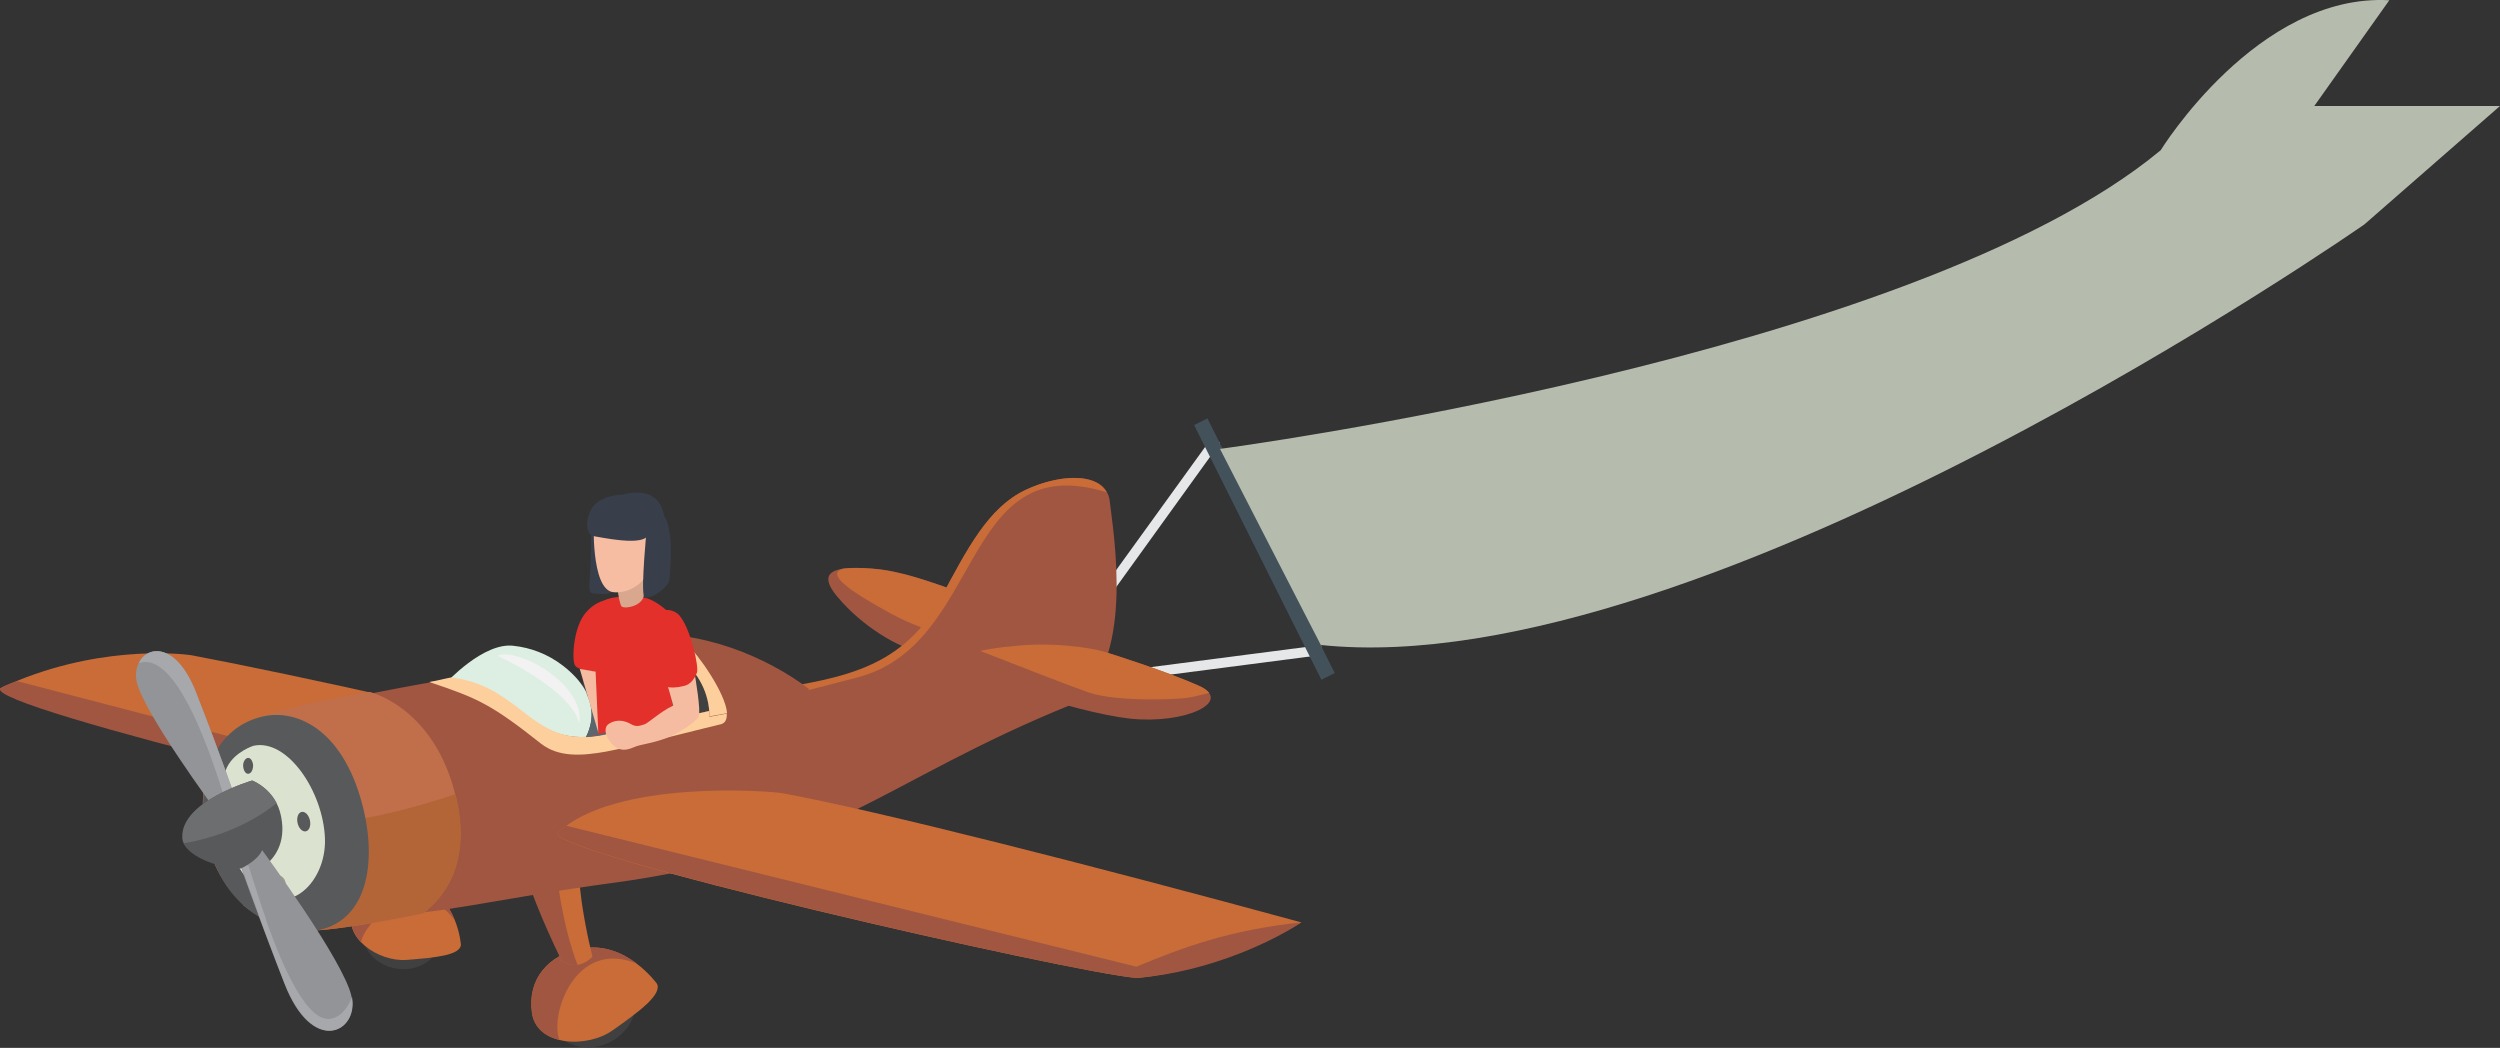 <?xml version="1.0" encoding="UTF-8" standalone="no"?>
<!-- Generator: Adobe Illustrator 21.1.0, SVG Export Plug-In . SVG Version: 6.00 Build 0)  -->

<svg
   xmlns:dc="http://purl.org/dc/elements/1.1/"
   xmlns:cc="http://creativecommons.org/ns#"
   xmlns:rdf="http://www.w3.org/1999/02/22-rdf-syntax-ns#"
   xmlns:svg="http://www.w3.org/2000/svg"
   xmlns="http://www.w3.org/2000/svg"
   xmlns:sodipodi="http://sodipodi.sourceforge.net/DTD/sodipodi-0.dtd"
   xmlns:inkscape="http://www.inkscape.org/namespaces/inkscape"
   version="1.1"
   id="Layer_1"
   x="0px"
   y="0px"
   viewBox="0 0 553.322 231.917"
   xml:space="preserve"
   sodipodi:docname="scheduleplane.svg"
   width="553.322"
   height="231.917"
   inkscape:version="0.92.2 (5c3e80d, 2017-08-06)"><rect x="0" y="0" width="553.322" height="231.917" fill="#333333" stroke="none"/><defs
     id="defs131" /><sodipodi:namedview
     pagecolor="#ffffff"
     bordercolor="#666666"
     borderopacity="1"
     objecttolerance="10"
     gridtolerance="10"
     guidetolerance="10"
     inkscape:pageopacity="0"
     inkscape:pageshadow="2"
     inkscape:window-width="640"
     inkscape:window-height="480"
     id="namedview129"
     showgrid="false"
     fit-margin-top="0"
     fit-margin-left="0"
     fit-margin-right="0"
     fit-margin-bottom="0"
     inkscape:zoom="0.40972222"
     inkscape:cx="282.12188"
     inkscape:cy="130.7635"
     inkscape:window-x="0"
     inkscape:window-y="0"
     inkscape:window-maximized="0"
     inkscape:current-layer="Layer_1" /><style
     type="text/css"
     id="style2">
	.st0{fill-rule:evenodd;clip-rule:evenodd;fill:#404041;}
	.st1{fill-rule:evenodd;clip-rule:evenodd;fill:#C96C38;}
	.st2{fill-rule:evenodd;clip-rule:evenodd;fill:#A15641;}
	.st3{fill-rule:evenodd;clip-rule:evenodd;fill:#DCEFE2;}
	.st4{fill-rule:evenodd;clip-rule:evenodd;fill:#E6E7E8;}
	.st5{fill-rule:evenodd;clip-rule:evenodd;fill:#FDCF9D;}
	.st6{fill-rule:evenodd;clip-rule:evenodd;fill:#C16F4A;}
	.st7{fill-rule:evenodd;clip-rule:evenodd;fill:#B46538;}
	.st8{fill-rule:evenodd;clip-rule:evenodd;fill:#58595B;}
	.st9{fill-rule:evenodd;clip-rule:evenodd;fill:#DCE2D0;}
	.st10{fill-rule:evenodd;clip-rule:evenodd;fill:#9AA08D;}
	.st11{fill-rule:evenodd;clip-rule:evenodd;fill:#929497;}
	.st12{fill-rule:evenodd;clip-rule:evenodd;fill:#A6A8AB;}
	.st13{fill-rule:evenodd;clip-rule:evenodd;fill:#6D6E70;}
	.st14{fill-rule:evenodd;clip-rule:evenodd;fill:#5A666E;}
	.st15{fill-rule:evenodd;clip-rule:evenodd;fill:#43525A;}
	.st16{fill-rule:evenodd;clip-rule:evenodd;fill:#F2F2F2;}
	.st17{fill:#E3302A;}
	.st18{fill:#393E4B;}
	.st19{fill:#D8A78E;}
	.st20{fill:#F6BDA2;}
	.st21{fill:#F5BCA1;}
	.st22{fill:#B5BCAD;}
</style><path
     class="st0"
     d="m 155.022,143.554 c -1.9,-1.1 -15.5,-3.1 -15.5,-3.1 -8.7,1.9 -11.9,10.4 -10.9,17.7 -12.8,0.8 -20,3.4 -29,-7.9 0,0 -2.6,5.8 1.7,12.7 4.4,6.9 12.5,14.7 30.4,11 17.9,-3.8 32.7,-5.5 33.2,-13.9 0.5,-8.3 -9.9,-16.5 -9.9,-16.5 z"
     id="path4"
     inkscape:connector-curvature="0"
     style="clip-rule:evenodd;fill:#404041;fill-rule:evenodd" /><g
     id="g16"
     transform="translate(-5.878,-186.846)"><ellipse
       transform="matrix(0.926,-0.376,0.376,0.926,-144.245,81.764)"
       class="st0"
       cx="137.1"
       cy="410"
       rx="9.8"
       ry="8.6"
       id="ellipse6"
       style="clip-rule:evenodd;fill:#404041;fill-rule:evenodd" /><path
       class="st1"
       d="m 151.3,404.6 c 1.1,2.4 -3.9,6.1 -9.7,10.2 -5.8,4.2 -17,3.6 -18,-3.9 -1,-7.5 3.8,-12.7 10.8,-14.1 10,-1.9 16.9,7.8 16.9,7.8 z"
       id="path8"
       inkscape:connector-curvature="0"
       style="clip-rule:evenodd;fill:#c96c38;fill-rule:evenodd" /><path
       class="st2"
       d="m 123.6,410.9 c -1,-7.5 3.8,-12.7 10.8,-14.1 5.1,-1 9.4,1 12.4,3.3 -13.8,-5.6 -19.3,11.7 -17.1,16.9 -3.2,-0.7 -5.7,-2.7 -6.1,-6.1 z"
       id="path10"
       inkscape:connector-curvature="0"
       style="clip-rule:evenodd;fill:#a15641;fill-rule:evenodd" /><path
       class="st1"
       d="m 133.9,373.1 c -0.3,4.5 0,12.7 3.1,25.5 -3.5,3.5 -6.8,0.9 -6.8,0.9 L 121,376.3 Z"
       id="path12"
       inkscape:connector-curvature="0"
       style="clip-rule:evenodd;fill:#c96c38;fill-rule:evenodd" /><path
       class="st2"
       d="m 128.4,374.5 c 0.6,6.2 1.9,17 5.3,25.9 -2,0.3 -3.5,-0.9 -3.5,-0.9 -4.6,-9.4 -7.2,-16.4 -9.4,-23.2 z"
       id="path14"
       inkscape:connector-curvature="0"
       style="clip-rule:evenodd;fill:#a15641;fill-rule:evenodd" /></g><path
     class="st3"
     d="m 104.522,155.054 c -4,-2.6 -6,-3.7 -6,-3.7 0,0 8.5,-9.4 15.3,-8.4 3.5,0.4 7.3,1.7 10.8,4.4 11.2,8.7 4.2,17.1 4.2,17.1 h -2.2 c -9.8,-0.2 -18.3,-7 -22.1,-9.4 z"
     id="path18"
     inkscape:connector-curvature="0"
     style="clip-rule:evenodd;fill:#dcefe2;fill-rule:evenodd" /><path
     class="st2"
     d="m 211.622,130.754 c -5.3,-1.8 -12.1,-4.5 -18.6,-4.9 -6.5,-0.5 -13.1,-0.2 -7.7,6.2 5.4,6.5 13.4,11.3 18.5,12.3 5.1,0.9 7.8,-13.6 7.8,-13.6 z"
     id="path20"
     inkscape:connector-curvature="0"
     style="clip-rule:evenodd;fill:#a15641;fill-rule:evenodd" /><path
     class="st1"
     d="m 208.422,140.654 c -6.8,-2.8 -7.8,-2.7 -15.9,-7.5 -8.1,-4.8 -8.3,-6.6 -5.9,-7.3 1.8,-0.2 4,-0.2 6.3,0 6.5,0.5 13.4,3.1 18.6,4.9 0.1,0 -1,5.9 -3.1,9.9 z"
     id="path22"
     inkscape:connector-curvature="0"
     style="clip-rule:evenodd;fill:#c96c38;fill-rule:evenodd" /><path
     class="st1"
     d="m 42.522,145.054 c -2.9,-0.5 -22,-2.3 -42.3,7.2 -5.4,2.5 111.6,31.8 126.3,33 15.3,-1.4 32.3,-9.8 36.4,-12.3 -46.7,-12.6 -99.6,-24 -120.4,-27.9 z"
     id="path24"
     inkscape:connector-curvature="0"
     style="clip-rule:evenodd;fill:#c96c38;fill-rule:evenodd" /><path
     class="st2"
     d="m 3.822,150.754 c -0.9,0.3 -2.9,0.9 -3.7,1.6 -4.4,4 111.7,31.7 126.4,32.9 16.9,-1.4 31.2,-8.8 36.4,-12.3 -16.2,1.7 -26.6,5.7 -36.5,9.8 z"
     id="path26"
     inkscape:connector-curvature="0"
     style="clip-rule:evenodd;fill:#a15641;fill-rule:evenodd" /><g
     id="g38"
     transform="translate(-5.878,-186.846)"><ellipse
       transform="matrix(0.162,-0.987,0.987,0.162,-308.924,423.441)"
       class="st0"
       cx="94.7"
       cy="393.5"
       rx="7.6"
       ry="8.7"
       id="ellipse28"
       style="clip-rule:evenodd;fill:#404041;fill-rule:evenodd" /><path
       class="st1"
       d="m 107.9,396 c -0.3,2.3 -5.7,2.8 -12,3.3 -6.3,0.5 -14.5,-5.1 -11.8,-11.2 2.7,-6.1 8.7,-7.8 14.6,-5.7 8.5,3.1 9.2,13.6 9.2,13.6 z"
       id="path30"
       inkscape:connector-curvature="0"
       style="clip-rule:evenodd;fill:#c96c38;fill-rule:evenodd" /><path
       class="st2"
       d="m 84.1,388 c 2.7,-6.1 8.7,-7.8 14.6,-5.7 4.3,1.6 6.6,5.1 7.8,8.2 -7.8,-10.6 -19.9,-0.1 -20.7,4.9 -1.9,-2 -2.9,-4.6 -1.7,-7.4 z"
       id="path32"
       inkscape:connector-curvature="0"
       style="clip-rule:evenodd;fill:#a15641;fill-rule:evenodd" /><path
       class="st1"
       d="m 109.3,364.2 c -2.3,3.3 -5.9,9.6 -9.4,20.7 -4.2,1 -5.5,-2.5 -5.5,-2.5 l 3.8,-21.8 z"
       id="path34"
       inkscape:connector-curvature="0"
       style="clip-rule:evenodd;fill:#c96c38;fill-rule:evenodd" /><path
       class="st2"
       d="m 104.5,362.7 c -2.4,4.9 -6.4,13.7 -7.9,22 -1.7,-0.7 -2.3,-2.3 -2.3,-2.3 0.9,-9.2 2.1,-15.7 3.5,-21.8 z"
       id="path36"
       inkscape:connector-curvature="0"
       style="clip-rule:evenodd;fill:#a15641;fill-rule:evenodd" /></g><rect
     x="220.379"
     y="179.202"
     transform="rotate(-7.394)"
     class="st4"
     width="51.201"
     height="2.2"
     id="rect40"
     style="clip-rule:evenodd;fill:#e6e7e8;fill-rule:evenodd;stroke-width:1" /><polygon
     class="st4"
     points="244.7,324.4 274.1,283.7 275.9,284.9 246.5,325.7 "
     id="polygon42"
     style="clip-rule:evenodd;fill:#e6e7e8;fill-rule:evenodd"
     transform="translate(-5.878,-186.846)" /><path
     class="st2"
     d="m 179.022,152.354 c 13.8,-3.4 23.4,-9 29.3,-20 5.9,-11 10.5,-20 18.7,-23.9 8.2,-3.9 17.9,-3.9 18.6,2.5 0.7,6.4 6,36.6 -8.5,45 -41.9,17 -53.8,33.1 -101.8,39.5 -24,3.2 -42.8,7.8 -47.4,6.4 4.4,-4.9 7.1,-15.8 4.1,-27.4 -2.9,-11.6 -15.2,-18.9 -17.5,-19.5 6.3,-1.2 23.2,-4.6 25.1,-4.5 15.8,2.1 18.2,15.7 34,12.2 12.7,-2.9 45.4,-10.3 45.4,-10.3 z"
     id="path44"
     inkscape:connector-curvature="0"
     style="clip-rule:evenodd;fill:#a15641;fill-rule:evenodd" /><path
     class="st2"
     d="m 95.022,150.954 c 2.4,-0.4 4.1,-0.7 4.6,-0.6 15.8,2.1 18.2,15.7 34,12.2 6.3,-1.4 17.4,-3.9 27,-6 0.5,2 0.3,3.5 -1.3,3.8 -1.9,0.4 -19.6,5 -25.2,6 -5.6,1 -10.5,1.2 -14.3,-1.7 -11,-8.7 -14,-10.1 -24.8,-13.7 z"
     id="path46"
     inkscape:connector-curvature="0"
     style="clip-rule:evenodd;fill:#a15641;fill-rule:evenodd" /><path
     class="st5"
     d="m 95.022,150.954 c 2.4,-0.4 4.6,-1.1 5.1,-1 15.8,2.1 17.7,16.1 33.5,12.6 6.3,-1.4 17.4,-3.9 27,-6 0.5,2 0.3,3.5 -1.3,3.8 -1.9,0.4 -19.6,5 -25.2,6 -5.6,1 -10.5,1.2 -14.3,-1.7 -11,-8.7 -14,-10.1 -24.8,-13.7 z"
     id="path48"
     inkscape:connector-curvature="0"
     style="clip-rule:evenodd;fill:#fdcf9d;fill-rule:evenodd" /><path
     class="st2"
     d="m 245.422,144.554 c -4,-1.4 -13.2,-2.5 -21.5,-1.5 -8.3,1 -13.2,1.4 -12.5,3.6 0.6,2.1 26.5,11.1 38.7,12.4 12.3,1.3 22.9,-3.8 15.3,-7.2 -7.2,-3.3 -20,-7.3 -20,-7.3 z"
     id="path50"
     inkscape:connector-curvature="0"
     style="clip-rule:evenodd;fill:#a15641;fill-rule:evenodd" /><path
     class="st6"
     d="m 81.822,153.154 c 0,0 13.5,3.1 18.6,21.4 5.1,18.3 -4.6,25.7 -6.8,27.6 0,0 -16.6,3.5 -24.4,3.8 -7.7,0.3 -19.8,-5.2 -23.3,-19.4 -3.5,-14.2 2,-25.1 13.1,-28.4 11.2,-3.3 22.8,-5 22.8,-5 z"
     id="path52"
     inkscape:connector-curvature="0"
     style="clip-rule:evenodd;fill:#c16f4a;fill-rule:evenodd" /><path
     class="st7"
     d="m 53.822,200.354 c 5.5,-7.1 15.1,-18 22.5,-18.7 8.8,-0.8 20.3,-4.5 24.5,-5.9 4.4,17.5 -4.9,24.6 -7.1,26.4 0,0 -16.6,3.5 -24.4,3.8 -4.4,0.2 -10.4,-1.6 -15.5,-5.6 z"
     id="path54"
     inkscape:connector-curvature="0"
     style="clip-rule:evenodd;fill:#b46538;fill-rule:evenodd" /><path
     class="st8"
     d="m 46.022,186.554 c -3.3,-13.6 1.2,-25.2 11.8,-27.9 7,-1.8 17,1.9 21.8,17.4 4.2,13.7 2.1,27.5 -9.1,29.8 -5.5,1.2 -20.2,-1.8 -24.5,-19.3 z"
     id="path56"
     inkscape:connector-curvature="0"
     style="clip-rule:evenodd;fill:#58595b;fill-rule:evenodd" /><path
     class="st9"
     d="m 56.122,165.054 c 7.5,-1.6 15.4,10.1 15.8,20.5 0.4,10.3 -9.3,19.1 -17.1,9.2 -7.7,-9.9 -6.3,-21.4 -4.6,-24.9 1.7,-3.5 5.9,-4.8 5.9,-4.8 z"
     id="path58"
     inkscape:connector-curvature="0"
     style="clip-rule:evenodd;fill:#dce2d0;fill-rule:evenodd" /><ellipse
     transform="rotate(-12.439)"
     class="st8"
     cx="26.478"
     cy="192.061"
     rx="1.4"
     ry="2.2"
     id="ellipse60"
     style="clip-rule:evenodd;fill:#58595b;fill-rule:evenodd;stroke-width:1" /><path
     class="st8"
     d="m 53.822,169.654 c 0.1,1 0.6,1.7 1.2,1.6 0.6,-0.1 1,-0.9 1,-1.9 -0.1,-1 -0.6,-1.7 -1.2,-1.6 -0.6,0.1 -1.1,1 -1,1.9 z"
     id="path62"
     inkscape:connector-curvature="0"
     style="clip-rule:evenodd;fill:#58595b;fill-rule:evenodd" /><ellipse
     transform="rotate(-12.434)"
     class="st10"
     cx="18.063"
     cy="204.211"
     rx="1.6"
     ry="1.8"
     id="ellipse64"
     style="clip-rule:evenodd;fill:#9aa08d;fill-rule:evenodd;stroke-width:1" /><path
     class="st11"
     d="m 47.822,179.454 c 0,0 -16.2,-21.9 -17.6,-28.7 -1.3,-6.8 7.6,-11.7 13.2,2.6 5.6,14.3 8.4,22.6 8.4,22.6 0,0 -3.8,0.5 -4,3.5 z"
     id="path66"
     inkscape:connector-curvature="0"
     style="clip-rule:evenodd;fill:#929497;fill-rule:evenodd" /><path
     class="st12"
     d="m 30.722,146.754 c 1.9,-4 8.4,-4.6 12.7,6.6 5.6,14.3 8.4,22.6 8.4,22.6 0,0 -1.1,0.2 -2.1,0.8 -3.1,-10.1 -9.6,-29.1 -16.9,-30.2 -0.7,-0.1 -1.4,0 -2.1,0.2 z"
     id="path68"
     inkscape:connector-curvature="0"
     style="clip-rule:evenodd;fill:#a6a8ab;fill-rule:evenodd" /><path
     class="st1"
     d="m 189.322,150.054 c -3.1,0.8 -15.3,4 -19.7,5 l -2.8,-1.8 c 16.8,-2.9 32.3,-3.9 41.4,-20.9 5.9,-11 10.5,-20 18.7,-23.9 7.2,-3.4 15.6,-3.9 18,0.5 -32.7,-10.1 -26.9,34.1 -55.6,41.1 z"
     id="path70"
     inkscape:connector-curvature="0"
     style="clip-rule:evenodd;fill:#c96c38;fill-rule:evenodd" /><path
     class="st8"
     d="m 55.822,172.754 c 0,0 5.3,2 6.4,8 1.2,6 -1.7,9.4 -3.7,10.9 -7,2.1 -18,-1.7 -18.2,-6.2 -0.4,-8.1 15.5,-12.7 15.5,-12.7 z"
     id="path72"
     inkscape:connector-curvature="0"
     style="clip-rule:evenodd;fill:#58595b;fill-rule:evenodd" /><path
     class="st13"
     d="m 55.822,172.754 c 0,0 3.5,1.3 5.4,5 -4.7,3.8 -11.1,6.9 -18.5,8.5 -0.7,0.1 -1.4,0.3 -2,0.4 -0.2,-0.4 -0.3,-0.8 -0.3,-1.3 -0.5,-8 15.4,-12.6 15.4,-12.6 z"
     id="path74"
     inkscape:connector-curvature="0"
     style="clip-rule:evenodd;fill:#6d6e70;fill-rule:evenodd" /><path
     class="st11"
     d="m 58.022,188.154 c 0,0 18.3,24.8 19.8,32.5 1.5,7.7 -8.6,13.2 -14.9,-3 -6.3,-16.2 -9.5,-25.5 -9.5,-25.5 0,0 3.6,-1.6 4.6,-4 z"
     id="path76"
     inkscape:connector-curvature="0"
     style="clip-rule:evenodd;fill:#929497;fill-rule:evenodd" /><path
     class="st1"
     d="m 173.122,175.554 c -2.9,-0.5 -36.9,-3.1 -49.6,8.7 -4.4,4.1 113.4,31 128.1,32.2 15.3,-1.4 32.3,-9.8 36.4,-12.3 -46.6,-12.7 -94.1,-24.8 -114.9,-28.6 z"
     id="path78"
     inkscape:connector-curvature="0"
     style="clip-rule:evenodd;fill:#c96c38;fill-rule:evenodd" /><path
     class="st2"
     d="m 125.322,182.754 c -0.7,0.5 -1,0.7 -1.8,1.5 -4.4,4 113.4,31 128.1,32.2 16.9,-1.4 31.2,-8.8 36.4,-12.3 -16.2,1.7 -26.6,5.7 -36.5,9.8 z"
     id="path80"
     inkscape:connector-curvature="0"
     style="clip-rule:evenodd;fill:#a15641;fill-rule:evenodd" /><path
     class="st12"
     d="m 73.322,225.454 c -5.2,1.1 -10.6,-11 -14.4,-21.7 0,0 0,-0.1 0,-0.1 0,-0.1 -0.1,-0.3 -0.1,-0.4 -0.8,-2.2 -1.5,-4.4 -2.1,-6.3 -0.1,-0.2 -0.1,-0.4 -0.2,-0.6 -0.5,-1.6 -1,-3 -1.3,-4.1 -0.1,-0.3 -0.2,-0.5 -0.3,-0.8 -0.7,0.4 -1.3,0.7 -1.3,0.7 0,0 0,0 0,0.1 0.1,0.2 0.2,0.6 0.4,1.2 0.3,1 0.9,2.6 1.7,4.7 0.4,1.2 1,2.6 1.5,4.2 0.1,0.2 0.1,0.4 0.2,0.6 v 0 c 1.5,3.9 3.3,8.9 5.6,14.7 6.1,15.5 15.6,11.1 15,3.9 -0.1,-0.6 -0.1,-0.9 -0.1,-0.9 0,0 -1.4,4.2 -4.6,4.8 z"
     id="path82"
     inkscape:connector-curvature="0"
     style="clip-rule:evenodd;fill:#a6a8ab;fill-rule:evenodd" /><path
     class="st2"
     d="m 139.522,140.554 c 15.4,-1.6 30.2,4.9 39.5,11.9 0.4,0.6 -4.2,2.6 -9,3.7 -5.3,1.1 -12,2.3 -13,2.5 0,-10.6 -10.2,-17.3 -17.5,-18.1 z"
     id="path84"
     inkscape:connector-curvature="0"
     style="clip-rule:evenodd;fill:#a15641;fill-rule:evenodd" /><path
     class="st5"
     d="m 139.522,140.554 c 3.3,-0.3 6.5,-0.3 9.7,0 1.1,0.7 2.1,1.5 2.9,2.2 2.3,1.9 8.5,10.7 8.8,15.1 -2,0.4 -3.5,0.6 -3.9,0.7 0,-10.5 -10.2,-17.2 -17.5,-18 z"
     id="path86"
     inkscape:connector-curvature="0"
     style="clip-rule:evenodd;fill:#fdcf9d;fill-rule:evenodd" /><path
     class="st1"
     d="m 216.922,144.054 c 2,-0.4 4.4,-0.8 6.9,-1 8.3,-1 17.6,0.1 21.5,1.5 0,0 12.8,4 20,7.2 1.2,0.5 1.9,1.1 2.3,1.6 -2.3,0.6 -3.1,0.8 -4.9,1.1 -1.8,0.3 -15.3,1 -21.8,-1.2 -5.9,-2.1 -17.6,-6.7 -24,-9.2 z"
     id="path88"
     inkscape:connector-curvature="0"
     style="clip-rule:evenodd;fill:#c96c38;fill-rule:evenodd" /><path
     class="st14"
     d="m 152.722,158.254 c 0.2,-1.9 0.6,-3.9 -1.3,-6.7 -1.9,-2.8 -7.9,-2.3 -10,-2.8 -5.4,0.1 -6.7,-0.4 -7.7,0.2 -1.2,0.7 -2.6,2.4 -3.9,4.6 2,4.1 0.8,7.7 -0.1,9.6 1.2,-0.1 2.5,-0.2 3.9,-0.5 4.6,-1.2 11.8,-2.8 19.1,-4.4 z"
     id="path90"
     inkscape:connector-curvature="0"
     style="clip-rule:evenodd;fill:#5a666e;fill-rule:evenodd" /><path
     class="st15"
     d="m 144.622,160.054 0.7,-0.2 c 0.4,-1.4 0.8,-2.4 1,-3.8 z"
     id="path92"
     inkscape:connector-curvature="0"
     style="clip-rule:evenodd;fill:#43525a;fill-rule:evenodd" /><path
     class="st16"
     d="m 110.122,145.154 c 0,0 16.3,7.4 18.1,15 1.3,-8.9 -13.9,-17 -18.1,-15 z"
     id="path94"
     inkscape:connector-curvature="0"
     style="clip-rule:evenodd;fill:#f2f2f2;fill-rule:evenodd" /><rect
     x="194.361"
     y="202.31"
     transform="rotate(-26.552)"
     class="st15"
     width="3.3"
     height="62.998"
     id="rect96"
     style="clip-rule:evenodd;fill:#43525a;fill-rule:evenodd;stroke-width:1" /><g
     id="g120"
     transform="translate(-5.878,-186.846)"><path
       class="st17"
       d="m 141.2,319.5 c 0,0 -3.5,-0.1 -6.1,3.5 -2.4,3.4 -2.7,10.2 -1.9,11.2 0.7,1 3.7,1.3 4.5,1.2 0.8,0 3.9,-11.4 3.5,-15.9 z"
       id="path98"
       inkscape:connector-curvature="0"
       style="fill:#e3302a" /><path
       class="st17"
       d="m 144.6,318.9 c -2.9,0 -6,0.4 -6.9,3 -0.9,2.6 -2.4,8.7 -1.3,10.4 1.1,1.7 1.7,10.4 1.6,13.2 -0.2,2.7 1.5,3.9 -1.3,4.3 -24.1,3.9 0,0 0,0 0,0 2.6,-1.4 10.2,-0.9 10.4,0.6 12.5,-4.2 10.4,-3.5 -8.2,2.8 -1.4,2.1 -2.5,-2.3 -1.1,-4.4 0.8,-4.4 0.6,-8 -0.2,-3.7 1.5,-10.1 -1.8,-13 -4.1,-3.6 -6.1,-3.2 -9,-3.2 z"
       id="path100"
       inkscape:connector-curvature="0"
       style="fill:#e3302a" /><g
       id="g112"><path
         class="st18"
         d="m 136.7,302.3 c 0,0 0.1,3.9 -0.1,9 -0.1,4.7 -0.9,6.9 0.7,6.9 1.6,0.1 5.1,0.9 5.9,-3 1.5,-7.2 -2.2,-16.8 -1.5,-13.8 z"
         id="path102"
         inkscape:connector-curvature="0"
         style="fill:#393e4b" /><path
         class="st19"
         d="m 142.1,312.9 c 0,0 0.6,7.6 1.4,8.2 0.8,0.6 4.9,-0.2 4.9,-2.8 0,-2.6 -0.3,-6 -0.3,-6 z"
         id="path104"
         inkscape:connector-curvature="0"
         style="fill:#d8a78e" /><path
         class="st20"
         d="m 137.3,301.9 c 0,0 -0.7,15.2 4.2,16 3.7,0.5 8.5,-2.5 8.7,-7.5 0.2,-5 2,-11.1 -1.5,-11.1 -3.5,-0.1 -11.8,-0.8 -11.4,2.6 z"
         id="path106"
         inkscape:connector-curvature="0"
         style="fill:#f6bda2" /><path
         class="st18"
         d="m 152.9,301 c 2.2,3.7 1.3,11.5 1.2,13.8 -0.1,2.3 -4.8,5 -5.6,4.1 -0.9,-0.9 0.6,-16 0.6,-16 0,0 1.6,-5.6 3.8,-1.9 z"
         id="path108"
         inkscape:connector-curvature="0"
         style="fill:#393e4b" /><path
         class="st18"
         d="m 143.8,296.3 c 0,0 -5.2,0 -7,3.2 -1.7,2.9 -0.9,5.9 0.4,6 1.4,0.2 9.9,2.1 11.8,0.2 2,-1.8 5.3,-2.2 3.2,-6.8 -2.1,-4.6 -8.4,-2.6 -8.4,-2.6 z"
         id="path110"
         inkscape:connector-curvature="0"
         style="fill:#393e4b" /></g><g
       id="g118"><path
         class="st21"
         d="m 159.7,336.4 c 0,0 1.4,8 0.8,9.1 -0.6,1.1 -4.4,3.7 -7.4,4.8 -3,1.1 -5.4,1.3 -6.6,1.8 -1.2,0.5 -2.8,1.2 -4.4,0.1 -1.6,-1.1 -3.2,-4.1 -1.4,-5.2 1.8,-1.1 3.6,-0.6 4.8,0.1 1.2,0.7 1.9,0.4 2.9,0.1 0.9,-0.2 3.5,-2.8 6.5,-4.2 l -1.5,-5.3 z"
         id="path114"
         inkscape:connector-curvature="0"
         style="fill:#f5bca1" /><path
         class="st17"
         d="m 156.2,323 c -1.5,-1.6 -4.8,-1.9 -5.9,1.5 -1.1,3.4 1.5,13.8 3,14.3 0.9,0.3 2.2,0.3 3.8,-0.1 2,-0.4 2.6,-2.1 3,-2.9 0.6,-1.1 -1.4,-10 -3.9,-12.8 z"
         id="path116"
         inkscape:connector-curvature="0"
         style="fill:#e3302a" /></g></g><polygon
     class="st21"
     points="137.7,335.5 134.2,334.9 138.3,349 "
     id="polygon122"
     style="fill:#f5bca1"
     transform="translate(-5.878,-186.846)" /><path
     class="st21"
     d="M 171.522,128.854"
     id="path124"
     inkscape:connector-curvature="0"
     style="fill:#f5bca1" /><path
     class="st22"
     d="m 270.022,99.354 c 0,0 152.9,-20.2 208.2,-66.1 0,0 21.4,-34.8 50.6,-33.2 l -16.6,23.4 h 41.1 l -30,26.2 c 0,0 -146,102 -231,93.1 z"
     id="path126"
     inkscape:connector-curvature="0"
     style="fill:#b5bcad" /></svg>
